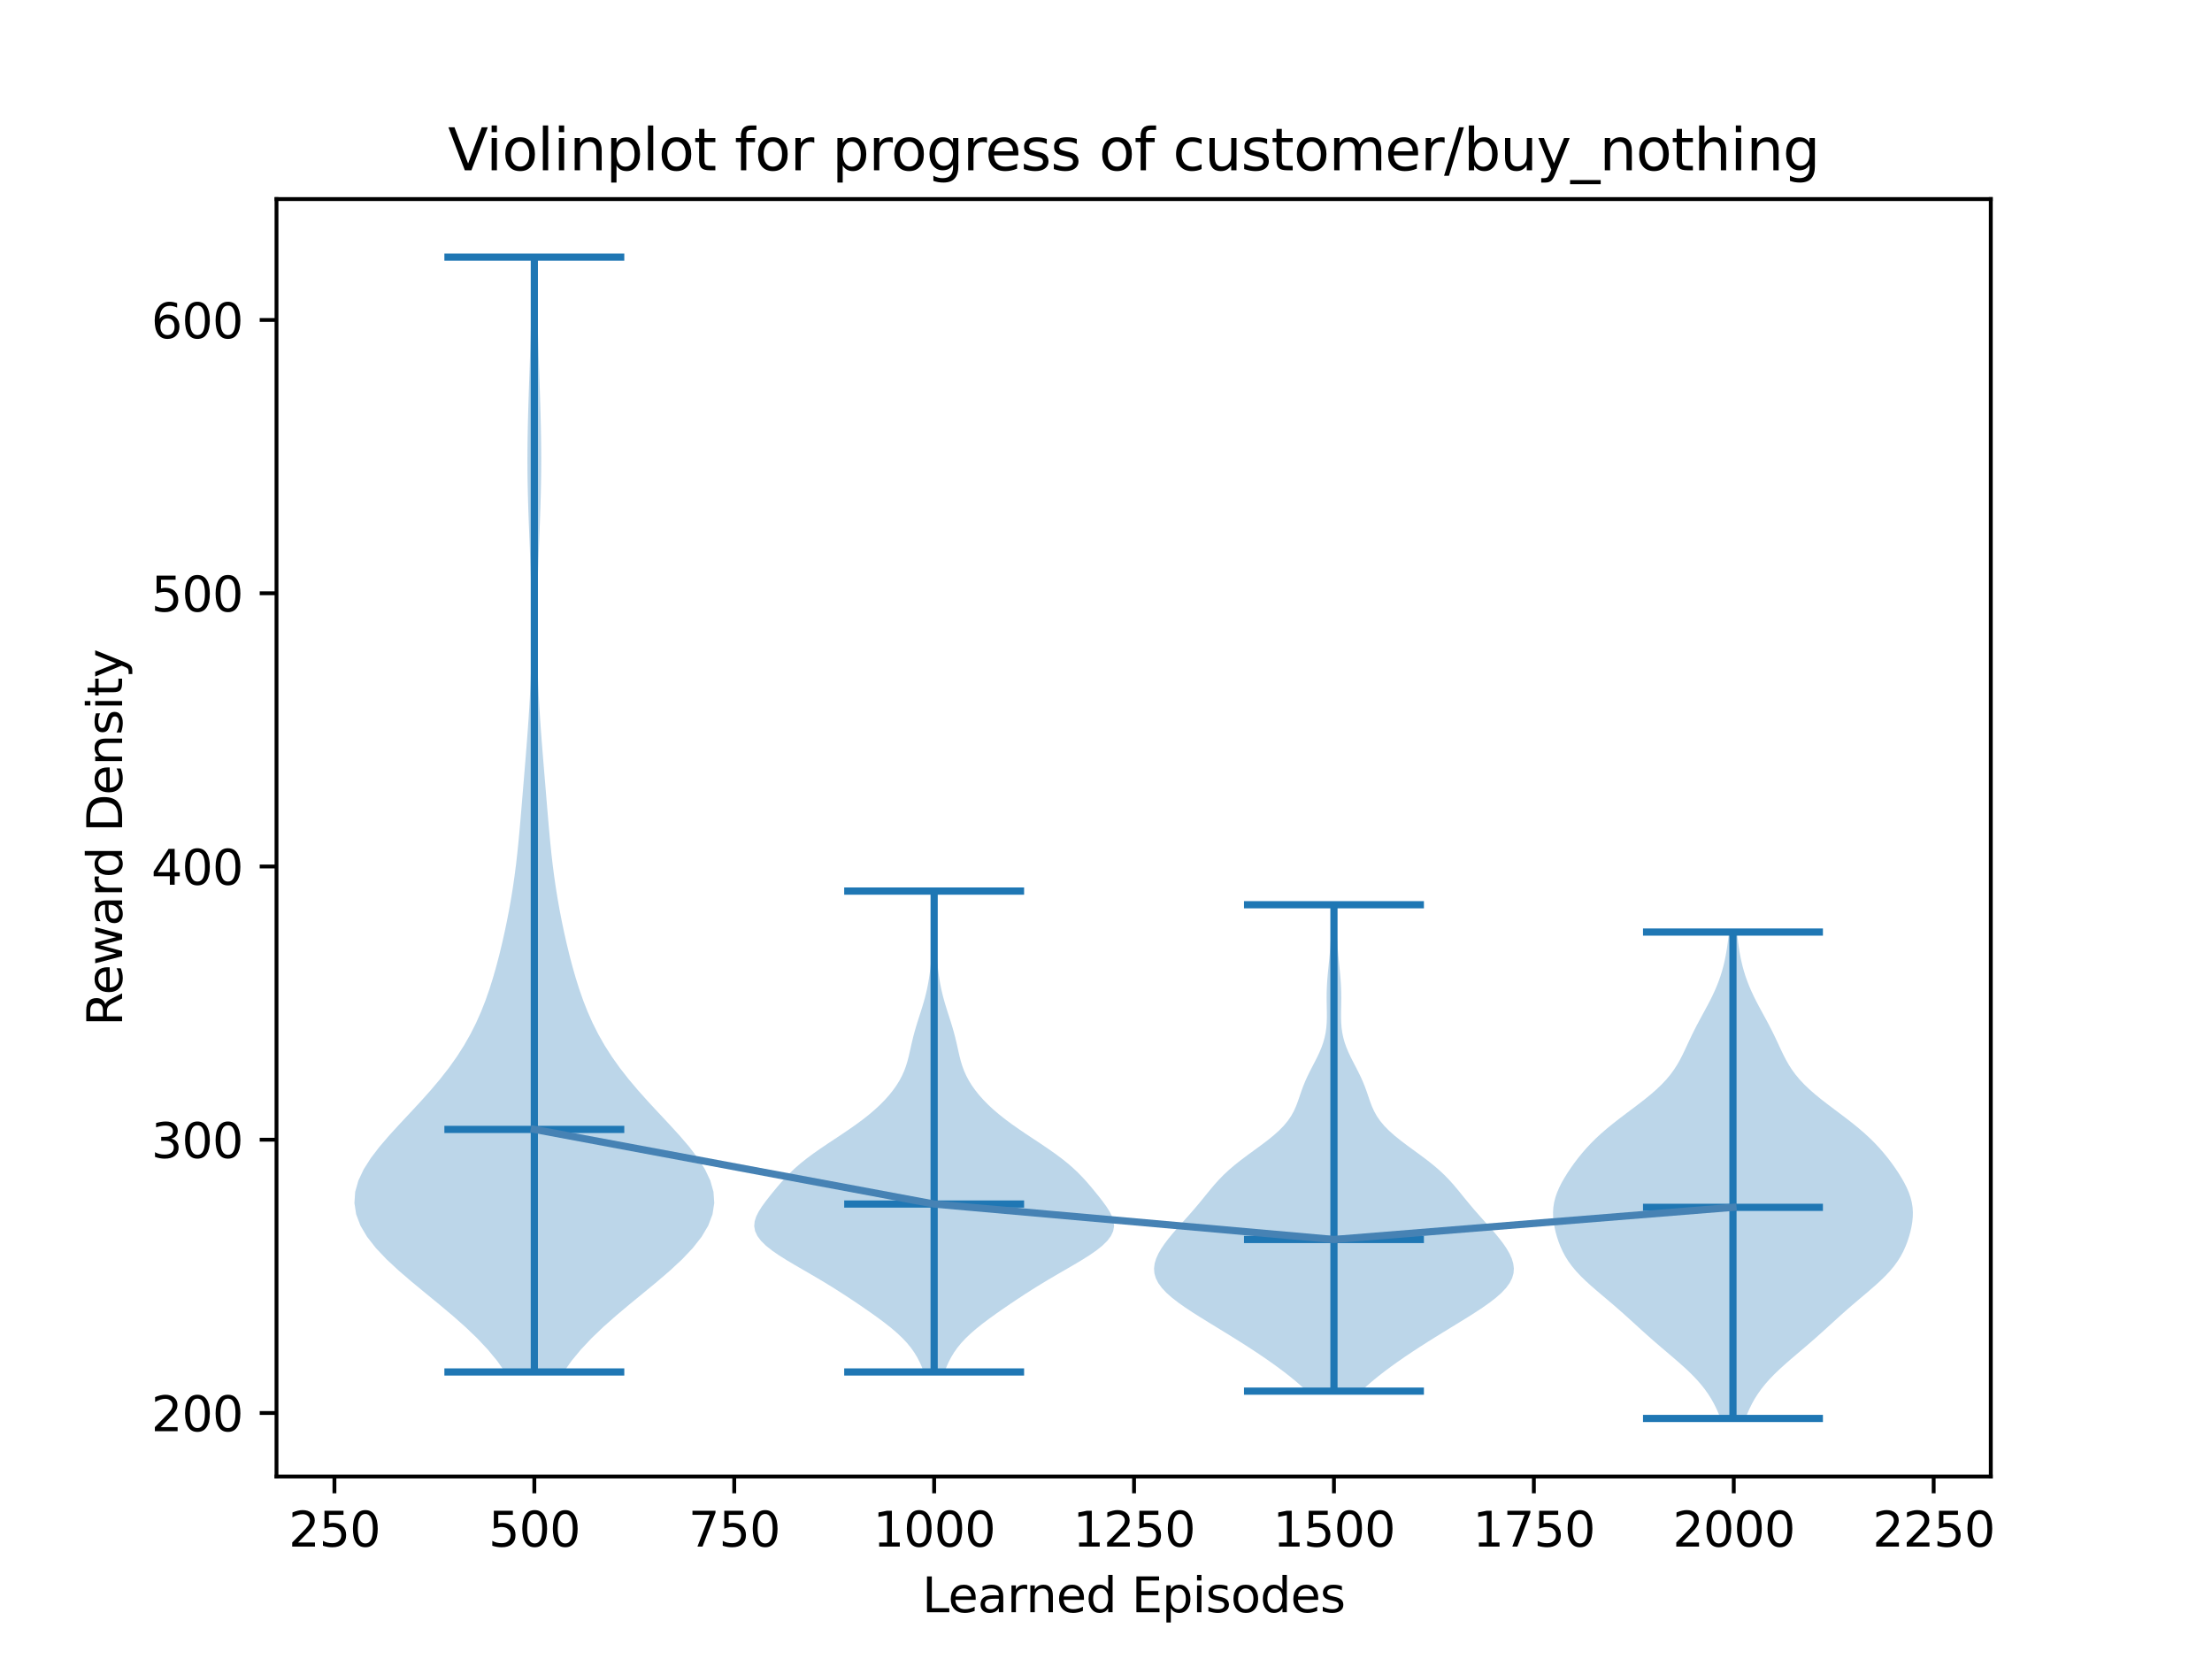 <?xml version="1.0" encoding="utf-8" standalone="no"?>
<!DOCTYPE svg PUBLIC "-//W3C//DTD SVG 1.1//EN"
  "http://www.w3.org/Graphics/SVG/1.1/DTD/svg11.dtd">
<svg xmlns:xlink="http://www.w3.org/1999/xlink" width="460.8pt" height="345.6pt" viewBox="0 0 460.8 345.6" xmlns="http://www.w3.org/2000/svg" version="1.1">
 <defs>
  <style type="text/css">*{stroke-linejoin: round; stroke-linecap: butt}</style>
 </defs>
 <g id="figure_1">
  <g id="patch_1">
   <path d="M 0 345.6 
L 460.8 345.6 
L 460.8 0 
L 0 0 
z
" style="fill: #ffffff"/>
  </g>
  <g id="axes_1">
   <g id="patch_2">
    <path d="M 57.6 307.584 
L 414.72 307.584 
L 414.72 41.472 
L 57.6 41.472 
z
" style="fill: #ffffff"/>
   </g>
   <g id="PolyCollection_1">
    <path d="M 117.416 285.811 
L 105.208 285.811 
L 103.541 283.465 
L 101.599 281.119 
L 99.392 278.774 
L 96.943 276.428 
L 94.294 274.082 
L 91.502 271.736 
L 88.641 269.39 
L 85.797 267.044 
L 83.064 264.698 
L 80.539 262.352 
L 78.314 260.006 
L 76.473 257.661 
L 75.084 255.315 
L 74.196 252.969 
L 73.833 250.623 
L 73.994 248.277 
L 74.654 245.931 
L 75.764 243.585 
L 77.256 241.239 
L 79.051 238.893 
L 81.063 236.547 
L 83.207 234.202 
L 85.402 231.856 
L 87.579 229.51 
L 89.68 227.164 
L 91.663 224.818 
L 93.497 222.472 
L 95.166 220.126 
L 96.665 217.78 
L 97.998 215.434 
L 99.177 213.089 
L 100.218 210.743 
L 101.139 208.397 
L 101.959 206.051 
L 102.698 203.705 
L 103.369 201.359 
L 103.986 199.013 
L 104.556 196.667 
L 105.087 194.321 
L 105.58 191.976 
L 106.036 189.63 
L 106.454 187.284 
L 106.834 184.938 
L 107.174 182.592 
L 107.478 180.246 
L 107.748 177.9 
L 107.99 175.554 
L 108.21 173.208 
L 108.417 170.863 
L 108.615 168.517 
L 108.809 166.171 
L 109.004 163.825 
L 109.198 161.479 
L 109.392 159.133 
L 109.583 156.787 
L 109.768 154.441 
L 109.944 152.095 
L 110.107 149.75 
L 110.255 147.404 
L 110.387 145.058 
L 110.5 142.712 
L 110.593 140.366 
L 110.666 138.02 
L 110.717 135.674 
L 110.748 133.328 
L 110.759 130.982 
L 110.75 128.637 
L 110.723 126.291 
L 110.679 123.945 
L 110.62 121.599 
L 110.549 119.253 
L 110.467 116.907 
L 110.378 114.561 
L 110.285 112.215 
L 110.193 109.869 
L 110.105 107.523 
L 110.027 105.178 
L 109.962 102.832 
L 109.913 100.486 
L 109.883 98.14 
L 109.873 95.794 
L 109.883 93.448 
L 109.911 91.102 
L 109.954 88.756 
L 110.012 86.41 
L 110.079 84.065 
L 110.154 81.719 
L 110.233 79.373 
L 110.313 77.027 
L 110.393 74.681 
L 110.47 72.335 
L 110.542 69.989 
L 110.608 67.643 
L 110.668 65.297 
L 110.722 62.952 
L 110.77 60.606 
L 110.815 58.26 
L 110.857 55.914 
L 110.898 53.568 
L 111.726 53.568 
L 111.726 53.568 
L 111.767 55.914 
L 111.81 58.26 
L 111.854 60.606 
L 111.903 62.952 
L 111.956 65.297 
L 112.016 67.643 
L 112.082 69.989 
L 112.155 72.335 
L 112.231 74.681 
L 112.311 77.027 
L 112.391 79.373 
L 112.47 81.719 
L 112.545 84.065 
L 112.612 86.41 
L 112.67 88.756 
L 112.714 91.102 
L 112.741 93.448 
L 112.751 95.794 
L 112.741 98.14 
L 112.711 100.486 
L 112.662 102.832 
L 112.597 105.178 
L 112.519 107.523 
L 112.431 109.869 
L 112.339 112.215 
L 112.246 114.561 
L 112.157 116.907 
L 112.075 119.253 
L 112.004 121.599 
L 111.945 123.945 
L 111.901 126.291 
L 111.874 128.637 
L 111.865 130.982 
L 111.876 133.328 
L 111.907 135.674 
L 111.958 138.02 
L 112.031 140.366 
L 112.124 142.712 
L 112.237 145.058 
L 112.369 147.404 
L 112.517 149.75 
L 112.681 152.095 
L 112.856 154.441 
L 113.041 156.787 
L 113.232 159.133 
L 113.426 161.479 
L 113.621 163.825 
L 113.815 166.171 
L 114.01 168.517 
L 114.208 170.863 
L 114.414 173.208 
L 114.634 175.554 
L 114.876 177.9 
L 115.146 180.246 
L 115.45 182.592 
L 115.791 184.938 
L 116.17 187.284 
L 116.588 189.63 
L 117.044 191.976 
L 117.537 194.321 
L 118.068 196.667 
L 118.639 199.013 
L 119.255 201.359 
L 119.927 203.705 
L 120.665 206.051 
L 121.486 208.397 
L 122.407 210.743 
L 123.447 213.089 
L 124.626 215.434 
L 125.959 217.78 
L 127.458 220.126 
L 129.127 222.472 
L 130.961 224.818 
L 132.944 227.164 
L 135.045 229.51 
L 137.222 231.856 
L 139.418 234.202 
L 141.561 236.547 
L 143.573 238.893 
L 145.368 241.239 
L 146.86 243.585 
L 147.97 245.931 
L 148.63 248.277 
L 148.791 250.623 
L 148.428 252.969 
L 147.54 255.315 
L 146.151 257.661 
L 144.31 260.006 
L 142.085 262.352 
L 139.56 264.698 
L 136.827 267.044 
L 133.983 269.39 
L 131.122 271.736 
L 128.331 274.082 
L 125.681 276.428 
L 123.232 278.774 
L 121.025 281.119 
L 119.084 283.465 
L 117.416 285.811 
z
" clip-path="url(#p03a3e38654)" style="fill: #1f77b4; fill-opacity: 0.3"/>
   </g>
   <g id="PolyCollection_2">
    <path d="M 196.756 285.811 
L 192.443 285.811 
L 192.051 284.799 
L 191.601 283.787 
L 191.079 282.775 
L 190.468 281.763 
L 189.753 280.751 
L 188.923 279.739 
L 187.972 278.728 
L 186.902 277.716 
L 185.724 276.704 
L 184.451 275.692 
L 183.103 274.68 
L 181.697 273.668 
L 180.248 272.656 
L 178.767 271.644 
L 177.257 270.632 
L 175.714 269.62 
L 174.132 268.608 
L 172.504 267.596 
L 170.827 266.584 
L 169.106 265.572 
L 167.359 264.56 
L 165.614 263.548 
L 163.911 262.536 
L 162.299 261.524 
L 160.831 260.512 
L 159.56 259.5 
L 158.528 258.488 
L 157.77 257.477 
L 157.301 256.465 
L 157.12 255.453 
L 157.207 254.441 
L 157.525 253.429 
L 158.03 252.417 
L 158.671 251.405 
L 159.402 250.393 
L 160.184 249.381 
L 160.997 248.369 
L 161.833 247.357 
L 162.699 246.345 
L 163.612 245.333 
L 164.595 244.321 
L 165.665 243.309 
L 166.835 242.297 
L 168.107 241.285 
L 169.475 240.273 
L 170.92 239.261 
L 172.418 238.249 
L 173.943 237.237 
L 175.465 236.226 
L 176.957 235.214 
L 178.396 234.202 
L 179.763 233.19 
L 181.044 232.178 
L 182.232 231.166 
L 183.324 230.154 
L 184.321 229.142 
L 185.223 228.13 
L 186.032 227.118 
L 186.75 226.106 
L 187.376 225.094 
L 187.912 224.082 
L 188.363 223.07 
L 188.737 222.058 
L 189.046 221.046 
L 189.309 220.034 
L 189.543 219.022 
L 189.767 218.01 
L 189.997 216.998 
L 190.243 215.986 
L 190.511 214.974 
L 190.802 213.963 
L 191.111 212.951 
L 191.432 211.939 
L 191.757 210.927 
L 192.077 209.915 
L 192.382 208.903 
L 192.666 207.891 
L 192.923 206.879 
L 193.152 205.867 
L 193.35 204.855 
L 193.521 203.843 
L 193.668 202.831 
L 193.795 201.819 
L 193.907 200.807 
L 194.005 199.795 
L 194.093 198.783 
L 194.169 197.771 
L 194.233 196.759 
L 194.282 195.747 
L 194.316 194.735 
L 194.331 193.723 
L 194.33 192.712 
L 194.314 191.7 
L 194.287 190.688 
L 194.253 189.676 
L 194.218 188.664 
L 194.189 187.652 
L 194.169 186.64 
L 194.164 185.628 
L 195.035 185.628 
L 195.035 185.628 
L 195.03 186.64 
L 195.01 187.652 
L 194.981 188.664 
L 194.946 189.676 
L 194.912 190.688 
L 194.885 191.7 
L 194.869 192.712 
L 194.868 193.723 
L 194.884 194.735 
L 194.917 195.747 
L 194.966 196.759 
L 195.03 197.771 
L 195.106 198.783 
L 195.194 199.795 
L 195.293 200.807 
L 195.404 201.819 
L 195.531 202.831 
L 195.678 203.843 
L 195.849 204.855 
L 196.048 205.867 
L 196.276 206.879 
L 196.533 207.891 
L 196.817 208.903 
L 197.123 209.915 
L 197.442 210.927 
L 197.767 211.939 
L 198.088 212.951 
L 198.398 213.963 
L 198.688 214.974 
L 198.956 215.986 
L 199.202 216.998 
L 199.432 218.01 
L 199.656 219.022 
L 199.89 220.034 
L 200.153 221.046 
L 200.462 222.058 
L 200.836 223.07 
L 201.287 224.082 
L 201.823 225.094 
L 202.449 226.106 
L 203.167 227.118 
L 203.976 228.13 
L 204.879 229.142 
L 205.875 230.154 
L 206.967 231.166 
L 208.155 232.178 
L 209.436 233.19 
L 210.803 234.202 
L 212.242 235.214 
L 213.734 236.226 
L 215.256 237.237 
L 216.781 238.249 
L 218.28 239.261 
L 219.724 240.273 
L 221.092 241.285 
L 222.364 242.297 
L 223.534 243.309 
L 224.605 244.321 
L 225.587 245.333 
L 226.5 246.345 
L 227.366 247.357 
L 228.202 248.369 
L 229.015 249.381 
L 229.798 250.393 
L 230.528 251.405 
L 231.169 252.417 
L 231.674 253.429 
L 231.993 254.441 
L 232.079 255.453 
L 231.898 256.465 
L 231.429 257.477 
L 230.671 258.488 
L 229.639 259.5 
L 228.368 260.512 
L 226.9 261.524 
L 225.289 262.536 
L 223.585 263.548 
L 221.84 264.56 
L 220.093 265.572 
L 218.372 266.584 
L 216.695 267.596 
L 215.067 268.608 
L 213.485 269.62 
L 211.942 270.632 
L 210.432 271.644 
L 208.951 272.656 
L 207.502 273.668 
L 206.096 274.68 
L 204.748 275.692 
L 203.475 276.704 
L 202.297 277.716 
L 201.228 278.728 
L 200.277 279.739 
L 199.446 280.751 
L 198.731 281.763 
L 198.12 282.775 
L 197.598 283.787 
L 197.148 284.799 
L 196.756 285.811 
z
" clip-path="url(#p03a3e38654)" style="fill: #1f77b4; fill-opacity: 0.3"/>
   </g>
   <g id="PolyCollection_3">
    <path d="M 283.574 289.796 
L 272.2 289.796 
L 271.108 288.772 
L 269.933 287.749 
L 268.683 286.725 
L 267.368 285.702 
L 265.993 284.679 
L 264.564 283.655 
L 263.086 282.632 
L 261.561 281.608 
L 259.995 280.585 
L 258.391 279.561 
L 256.756 278.538 
L 255.097 277.514 
L 253.426 276.491 
L 251.754 275.467 
L 250.099 274.444 
L 248.482 273.421 
L 246.931 272.397 
L 245.478 271.374 
L 244.155 270.35 
L 242.997 269.327 
L 242.034 268.303 
L 241.286 267.28 
L 240.767 266.256 
L 240.477 265.233 
L 240.408 264.209 
L 240.54 263.186 
L 240.852 262.163 
L 241.316 261.139 
L 241.908 260.116 
L 242.602 259.092 
L 243.377 258.069 
L 244.215 257.045 
L 245.097 256.022 
L 246.006 254.998 
L 246.924 253.975 
L 247.836 252.951 
L 248.729 251.928 
L 249.597 250.905 
L 250.442 249.881 
L 251.272 248.858 
L 252.106 247.834 
L 252.969 246.811 
L 253.888 245.787 
L 254.886 244.764 
L 255.98 243.74 
L 257.175 242.717 
L 258.464 241.694 
L 259.826 240.67 
L 261.226 239.647 
L 262.626 238.623 
L 263.982 237.6 
L 265.253 236.576 
L 266.404 235.553 
L 267.41 234.529 
L 268.262 233.506 
L 268.963 232.482 
L 269.53 231.459 
L 269.99 230.436 
L 270.379 229.412 
L 270.731 228.389 
L 271.08 227.365 
L 271.454 226.342 
L 271.868 225.318 
L 272.327 224.295 
L 272.826 223.271 
L 273.352 222.248 
L 273.884 221.224 
L 274.402 220.201 
L 274.882 219.178 
L 275.308 218.154 
L 275.667 217.131 
L 275.952 216.107 
L 276.161 215.084 
L 276.3 214.06 
L 276.378 213.037 
L 276.41 212.013 
L 276.409 210.99 
L 276.392 209.966 
L 276.372 208.943 
L 276.362 207.92 
L 276.369 206.896 
L 276.398 205.873 
L 276.45 204.849 
L 276.522 203.826 
L 276.61 202.802 
L 276.708 201.779 
L 276.811 200.755 
L 276.913 199.732 
L 277.009 198.709 
L 277.094 197.685 
L 277.167 196.662 
L 277.226 195.638 
L 277.271 194.615 
L 277.303 193.591 
L 277.325 192.568 
L 277.341 191.544 
L 277.354 190.521 
L 277.37 189.497 
L 277.39 188.474 
L 278.384 188.474 
L 278.384 188.474 
L 278.404 189.497 
L 278.42 190.521 
L 278.433 191.544 
L 278.449 192.568 
L 278.471 193.591 
L 278.503 194.615 
L 278.548 195.638 
L 278.607 196.662 
L 278.68 197.685 
L 278.765 198.709 
L 278.861 199.732 
L 278.963 200.755 
L 279.066 201.779 
L 279.164 202.802 
L 279.252 203.826 
L 279.324 204.849 
L 279.376 205.873 
L 279.405 206.896 
L 279.412 207.92 
L 279.402 208.943 
L 279.382 209.966 
L 279.365 210.99 
L 279.364 212.013 
L 279.396 213.037 
L 279.474 214.06 
L 279.613 215.084 
L 279.822 216.107 
L 280.107 217.131 
L 280.466 218.154 
L 280.892 219.178 
L 281.372 220.201 
L 281.89 221.224 
L 282.422 222.248 
L 282.948 223.271 
L 283.447 224.295 
L 283.906 225.318 
L 284.32 226.342 
L 284.694 227.365 
L 285.043 228.389 
L 285.396 229.412 
L 285.784 230.436 
L 286.244 231.459 
L 286.811 232.482 
L 287.512 233.506 
L 288.364 234.529 
L 289.37 235.553 
L 290.521 236.576 
L 291.792 237.6 
L 293.148 238.623 
L 294.548 239.647 
L 295.948 240.67 
L 297.31 241.694 
L 298.599 242.717 
L 299.794 243.74 
L 300.888 244.764 
L 301.886 245.787 
L 302.805 246.811 
L 303.668 247.834 
L 304.502 248.858 
L 305.332 249.881 
L 306.177 250.905 
L 307.045 251.928 
L 307.938 252.951 
L 308.85 253.975 
L 309.768 254.998 
L 310.677 256.022 
L 311.559 257.045 
L 312.397 258.069 
L 313.172 259.092 
L 313.866 260.116 
L 314.458 261.139 
L 314.922 262.163 
L 315.234 263.186 
L 315.366 264.209 
L 315.297 265.233 
L 315.007 266.256 
L 314.488 267.28 
L 313.74 268.303 
L 312.777 269.327 
L 311.619 270.35 
L 310.296 271.374 
L 308.843 272.397 
L 307.292 273.421 
L 305.675 274.444 
L 304.02 275.467 
L 302.348 276.491 
L 300.677 277.514 
L 299.018 278.538 
L 297.383 279.561 
L 295.779 280.585 
L 294.213 281.608 
L 292.688 282.632 
L 291.21 283.655 
L 289.781 284.679 
L 288.406 285.702 
L 287.091 286.725 
L 285.841 287.749 
L 284.666 288.772 
L 283.574 289.796 
z
" clip-path="url(#p03a3e38654)" style="fill: #1f77b4; fill-opacity: 0.3"/>
   </g>
   <g id="PolyCollection_4">
    <path d="M 363.604 295.488 
L 358.412 295.488 
L 358.007 294.465 
L 357.554 293.441 
L 357.046 292.418 
L 356.472 291.394 
L 355.824 290.371 
L 355.094 289.347 
L 354.277 288.324 
L 353.372 287.3 
L 352.383 286.277 
L 351.319 285.253 
L 350.193 284.23 
L 349.022 283.207 
L 347.825 282.183 
L 346.62 281.16 
L 345.422 280.136 
L 344.242 279.113 
L 343.085 278.089 
L 341.948 277.066 
L 340.824 276.042 
L 339.702 275.019 
L 338.57 273.995 
L 337.418 272.972 
L 336.242 271.949 
L 335.042 270.925 
L 333.83 269.902 
L 332.624 268.878 
L 331.445 267.855 
L 330.318 266.831 
L 329.266 265.808 
L 328.308 264.784 
L 327.455 263.761 
L 326.711 262.738 
L 326.072 261.714 
L 325.526 260.691 
L 325.062 259.667 
L 324.667 258.644 
L 324.331 257.62 
L 324.048 256.597 
L 323.819 255.573 
L 323.65 254.55 
L 323.549 253.526 
L 323.529 252.503 
L 323.597 251.48 
L 323.76 250.456 
L 324.021 249.433 
L 324.375 248.409 
L 324.815 247.386 
L 325.332 246.362 
L 325.913 245.339 
L 326.55 244.315 
L 327.236 243.292 
L 327.967 242.268 
L 328.744 241.245 
L 329.573 240.222 
L 330.461 239.198 
L 331.416 238.175 
L 332.445 237.151 
L 333.552 236.128 
L 334.735 235.104 
L 335.989 234.081 
L 337.299 233.057 
L 338.648 232.034 
L 340.012 231.01 
L 341.365 229.987 
L 342.68 228.964 
L 343.933 227.94 
L 345.1 226.917 
L 346.169 225.893 
L 347.129 224.87 
L 347.98 223.846 
L 348.729 222.823 
L 349.385 221.799 
L 349.968 220.776 
L 350.495 219.753 
L 350.988 218.729 
L 351.464 217.706 
L 351.94 216.682 
L 352.427 215.659 
L 352.933 214.635 
L 353.458 213.612 
L 354.002 212.588 
L 354.556 211.565 
L 355.114 210.541 
L 355.665 209.518 
L 356.199 208.495 
L 356.709 207.471 
L 357.186 206.448 
L 357.627 205.424 
L 358.029 204.401 
L 358.39 203.377 
L 358.711 202.354 
L 358.994 201.33 
L 359.241 200.307 
L 359.455 199.283 
L 359.64 198.26 
L 359.799 197.237 
L 359.938 196.213 
L 360.06 195.19 
L 360.169 194.166 
L 361.847 194.166 
L 361.847 194.166 
L 361.956 195.19 
L 362.078 196.213 
L 362.216 197.237 
L 362.376 198.26 
L 362.561 199.283 
L 362.775 200.307 
L 363.022 201.33 
L 363.305 202.354 
L 363.626 203.377 
L 363.987 204.401 
L 364.389 205.424 
L 364.83 206.448 
L 365.307 207.471 
L 365.817 208.495 
L 366.351 209.518 
L 366.902 210.541 
L 367.459 211.565 
L 368.014 212.588 
L 368.557 213.612 
L 369.083 214.635 
L 369.589 215.659 
L 370.076 216.682 
L 370.552 217.706 
L 371.028 218.729 
L 371.52 219.753 
L 372.048 220.776 
L 372.63 221.799 
L 373.287 222.823 
L 374.035 223.846 
L 374.887 224.87 
L 375.847 225.893 
L 376.915 226.917 
L 378.083 227.94 
L 379.335 228.964 
L 380.65 229.987 
L 382.003 231.01 
L 383.368 232.034 
L 384.717 233.057 
L 386.027 234.081 
L 387.281 235.104 
L 388.464 236.128 
L 389.571 237.151 
L 390.6 238.175 
L 391.555 239.198 
L 392.443 240.222 
L 393.272 241.245 
L 394.049 242.268 
L 394.78 243.292 
L 395.465 244.315 
L 396.102 245.339 
L 396.684 246.362 
L 397.201 247.386 
L 397.641 248.409 
L 397.995 249.433 
L 398.256 250.456 
L 398.419 251.48 
L 398.487 252.503 
L 398.467 253.526 
L 398.366 254.55 
L 398.197 255.573 
L 397.968 256.597 
L 397.685 257.62 
L 397.349 258.644 
L 396.953 259.667 
L 396.49 260.691 
L 395.944 261.714 
L 395.304 262.738 
L 394.56 263.761 
L 393.708 264.784 
L 392.75 265.808 
L 391.698 266.831 
L 390.571 267.855 
L 389.392 268.878 
L 388.185 269.902 
L 386.974 270.925 
L 385.774 271.949 
L 384.597 272.972 
L 383.445 273.995 
L 382.314 275.019 
L 381.192 276.042 
L 380.068 277.066 
L 378.931 278.089 
L 377.774 279.113 
L 376.594 280.136 
L 375.396 281.16 
L 374.191 282.183 
L 372.994 283.207 
L 371.823 284.23 
L 370.697 285.253 
L 369.633 286.277 
L 368.643 287.3 
L 367.738 288.324 
L 366.921 289.347 
L 366.191 290.371 
L 365.543 291.394 
L 364.97 292.418 
L 364.462 293.441 
L 364.009 294.465 
L 363.604 295.488 
z
" clip-path="url(#p03a3e38654)" style="fill: #1f77b4; fill-opacity: 0.3"/>
   </g>
   <g id="matplotlib.axis_1">
    <g id="xtick_1">
     <g id="line2d_1">
      <defs>
       <path id="mb02133cc70" d="M 0 0 
L 0 3.5 
" style="stroke: #000000; stroke-width: 0.8"/>
      </defs>
      <g>
       <use xlink:href="#mb02133cc70" x="69.668" y="307.584" style="stroke: #000000; stroke-width: 0.8"/>
      </g>
     </g>
     <g id="text_1">
      <!-- 250 -->
      <g transform="translate(60.125 322.182)scale(0.1 -0.1)">
       <defs>
        <path id="DejaVuSans-32" d="M 1228 531 
L 3431 531 
L 3431 0 
L 469 0 
L 469 531 
Q 828 903 1448 1529 
Q 2069 2156 2228 2338 
Q 2531 2678 2651 2914 
Q 2772 3150 2772 3378 
Q 2772 3750 2511 3984 
Q 2250 4219 1831 4219 
Q 1534 4219 1204 4116 
Q 875 4013 500 3803 
L 500 4441 
Q 881 4594 1212 4672 
Q 1544 4750 1819 4750 
Q 2544 4750 2975 4387 
Q 3406 4025 3406 3419 
Q 3406 3131 3298 2873 
Q 3191 2616 2906 2266 
Q 2828 2175 2409 1742 
Q 1991 1309 1228 531 
z
" transform="scale(0.016)"/>
        <path id="DejaVuSans-35" d="M 691 4666 
L 3169 4666 
L 3169 4134 
L 1269 4134 
L 1269 2991 
Q 1406 3038 1543 3061 
Q 1681 3084 1819 3084 
Q 2600 3084 3056 2656 
Q 3513 2228 3513 1497 
Q 3513 744 3044 326 
Q 2575 -91 1722 -91 
Q 1428 -91 1123 -41 
Q 819 9 494 109 
L 494 744 
Q 775 591 1075 516 
Q 1375 441 1709 441 
Q 2250 441 2565 725 
Q 2881 1009 2881 1497 
Q 2881 1984 2565 2268 
Q 2250 2553 1709 2553 
Q 1456 2553 1204 2497 
Q 953 2441 691 2322 
L 691 4666 
z
" transform="scale(0.016)"/>
        <path id="DejaVuSans-30" d="M 2034 4250 
Q 1547 4250 1301 3770 
Q 1056 3291 1056 2328 
Q 1056 1369 1301 889 
Q 1547 409 2034 409 
Q 2525 409 2770 889 
Q 3016 1369 3016 2328 
Q 3016 3291 2770 3770 
Q 2525 4250 2034 4250 
z
M 2034 4750 
Q 2819 4750 3233 4129 
Q 3647 3509 3647 2328 
Q 3647 1150 3233 529 
Q 2819 -91 2034 -91 
Q 1250 -91 836 529 
Q 422 1150 422 2328 
Q 422 3509 836 4129 
Q 1250 4750 2034 4750 
z
" transform="scale(0.016)"/>
       </defs>
       <use xlink:href="#DejaVuSans-32"/>
       <use xlink:href="#DejaVuSans-35" x="63.623"/>
       <use xlink:href="#DejaVuSans-30" x="127.246"/>
      </g>
     </g>
    </g>
    <g id="xtick_2">
     <g id="line2d_2">
      <g>
       <use xlink:href="#mb02133cc70" x="111.312" y="307.584" style="stroke: #000000; stroke-width: 0.8"/>
      </g>
     </g>
     <g id="text_2">
      <!-- 500 -->
      <g transform="translate(101.768 322.182)scale(0.1 -0.1)">
       <use xlink:href="#DejaVuSans-35"/>
       <use xlink:href="#DejaVuSans-30" x="63.623"/>
       <use xlink:href="#DejaVuSans-30" x="127.246"/>
      </g>
     </g>
    </g>
    <g id="xtick_3">
     <g id="line2d_3">
      <g>
       <use xlink:href="#mb02133cc70" x="152.956" y="307.584" style="stroke: #000000; stroke-width: 0.8"/>
      </g>
     </g>
     <g id="text_3">
      <!-- 750 -->
      <g transform="translate(143.412 322.182)scale(0.1 -0.1)">
       <defs>
        <path id="DejaVuSans-37" d="M 525 4666 
L 3525 4666 
L 3525 4397 
L 1831 0 
L 1172 0 
L 2766 4134 
L 525 4134 
L 525 4666 
z
" transform="scale(0.016)"/>
       </defs>
       <use xlink:href="#DejaVuSans-37"/>
       <use xlink:href="#DejaVuSans-35" x="63.623"/>
       <use xlink:href="#DejaVuSans-30" x="127.246"/>
      </g>
     </g>
    </g>
    <g id="xtick_4">
     <g id="line2d_4">
      <g>
       <use xlink:href="#mb02133cc70" x="194.6" y="307.584" style="stroke: #000000; stroke-width: 0.8"/>
      </g>
     </g>
     <g id="text_4">
      <!-- 1000 -->
      <g transform="translate(181.875 322.182)scale(0.1 -0.1)">
       <defs>
        <path id="DejaVuSans-31" d="M 794 531 
L 1825 531 
L 1825 4091 
L 703 3866 
L 703 4441 
L 1819 4666 
L 2450 4666 
L 2450 531 
L 3481 531 
L 3481 0 
L 794 0 
L 794 531 
z
" transform="scale(0.016)"/>
       </defs>
       <use xlink:href="#DejaVuSans-31"/>
       <use xlink:href="#DejaVuSans-30" x="63.623"/>
       <use xlink:href="#DejaVuSans-30" x="127.246"/>
       <use xlink:href="#DejaVuSans-30" x="190.869"/>
      </g>
     </g>
    </g>
    <g id="xtick_5">
     <g id="line2d_5">
      <g>
       <use xlink:href="#mb02133cc70" x="236.243" y="307.584" style="stroke: #000000; stroke-width: 0.8"/>
      </g>
     </g>
     <g id="text_5">
      <!-- 1250 -->
      <g transform="translate(223.518 322.182)scale(0.1 -0.1)">
       <use xlink:href="#DejaVuSans-31"/>
       <use xlink:href="#DejaVuSans-32" x="63.623"/>
       <use xlink:href="#DejaVuSans-35" x="127.246"/>
       <use xlink:href="#DejaVuSans-30" x="190.869"/>
      </g>
     </g>
    </g>
    <g id="xtick_6">
     <g id="line2d_6">
      <g>
       <use xlink:href="#mb02133cc70" x="277.887" y="307.584" style="stroke: #000000; stroke-width: 0.8"/>
      </g>
     </g>
     <g id="text_6">
      <!-- 1500 -->
      <g transform="translate(265.162 322.182)scale(0.1 -0.1)">
       <use xlink:href="#DejaVuSans-31"/>
       <use xlink:href="#DejaVuSans-35" x="63.623"/>
       <use xlink:href="#DejaVuSans-30" x="127.246"/>
       <use xlink:href="#DejaVuSans-30" x="190.869"/>
      </g>
     </g>
    </g>
    <g id="xtick_7">
     <g id="line2d_7">
      <g>
       <use xlink:href="#mb02133cc70" x="319.531" y="307.584" style="stroke: #000000; stroke-width: 0.8"/>
      </g>
     </g>
     <g id="text_7">
      <!-- 1750 -->
      <g transform="translate(306.806 322.182)scale(0.1 -0.1)">
       <use xlink:href="#DejaVuSans-31"/>
       <use xlink:href="#DejaVuSans-37" x="63.623"/>
       <use xlink:href="#DejaVuSans-35" x="127.246"/>
       <use xlink:href="#DejaVuSans-30" x="190.869"/>
      </g>
     </g>
    </g>
    <g id="xtick_8">
     <g id="line2d_8">
      <g>
       <use xlink:href="#mb02133cc70" x="361.174" y="307.584" style="stroke: #000000; stroke-width: 0.8"/>
      </g>
     </g>
     <g id="text_8">
      <!-- 2000 -->
      <g transform="translate(348.449 322.182)scale(0.1 -0.1)">
       <use xlink:href="#DejaVuSans-32"/>
       <use xlink:href="#DejaVuSans-30" x="63.623"/>
       <use xlink:href="#DejaVuSans-30" x="127.246"/>
       <use xlink:href="#DejaVuSans-30" x="190.869"/>
      </g>
     </g>
    </g>
    <g id="xtick_9">
     <g id="line2d_9">
      <g>
       <use xlink:href="#mb02133cc70" x="402.818" y="307.584" style="stroke: #000000; stroke-width: 0.8"/>
      </g>
     </g>
     <g id="text_9">
      <!-- 2250 -->
      <g transform="translate(390.093 322.182)scale(0.1 -0.1)">
       <use xlink:href="#DejaVuSans-32"/>
       <use xlink:href="#DejaVuSans-32" x="63.623"/>
       <use xlink:href="#DejaVuSans-35" x="127.246"/>
       <use xlink:href="#DejaVuSans-30" x="190.869"/>
      </g>
     </g>
    </g>
    <g id="text_10">
     <!-- Learned Episodes -->
     <g transform="translate(192.102 335.861)scale(0.1 -0.1)">
      <defs>
       <path id="DejaVuSans-4c" d="M 628 4666 
L 1259 4666 
L 1259 531 
L 3531 531 
L 3531 0 
L 628 0 
L 628 4666 
z
" transform="scale(0.016)"/>
       <path id="DejaVuSans-65" d="M 3597 1894 
L 3597 1613 
L 953 1613 
Q 991 1019 1311 708 
Q 1631 397 2203 397 
Q 2534 397 2845 478 
Q 3156 559 3463 722 
L 3463 178 
Q 3153 47 2828 -22 
Q 2503 -91 2169 -91 
Q 1331 -91 842 396 
Q 353 884 353 1716 
Q 353 2575 817 3079 
Q 1281 3584 2069 3584 
Q 2775 3584 3186 3129 
Q 3597 2675 3597 1894 
z
M 3022 2063 
Q 3016 2534 2758 2815 
Q 2500 3097 2075 3097 
Q 1594 3097 1305 2825 
Q 1016 2553 972 2059 
L 3022 2063 
z
" transform="scale(0.016)"/>
       <path id="DejaVuSans-61" d="M 2194 1759 
Q 1497 1759 1228 1600 
Q 959 1441 959 1056 
Q 959 750 1161 570 
Q 1363 391 1709 391 
Q 2188 391 2477 730 
Q 2766 1069 2766 1631 
L 2766 1759 
L 2194 1759 
z
M 3341 1997 
L 3341 0 
L 2766 0 
L 2766 531 
Q 2569 213 2275 61 
Q 1981 -91 1556 -91 
Q 1019 -91 701 211 
Q 384 513 384 1019 
Q 384 1609 779 1909 
Q 1175 2209 1959 2209 
L 2766 2209 
L 2766 2266 
Q 2766 2663 2505 2880 
Q 2244 3097 1772 3097 
Q 1472 3097 1187 3025 
Q 903 2953 641 2809 
L 641 3341 
Q 956 3463 1253 3523 
Q 1550 3584 1831 3584 
Q 2591 3584 2966 3190 
Q 3341 2797 3341 1997 
z
" transform="scale(0.016)"/>
       <path id="DejaVuSans-72" d="M 2631 2963 
Q 2534 3019 2420 3045 
Q 2306 3072 2169 3072 
Q 1681 3072 1420 2755 
Q 1159 2438 1159 1844 
L 1159 0 
L 581 0 
L 581 3500 
L 1159 3500 
L 1159 2956 
Q 1341 3275 1631 3429 
Q 1922 3584 2338 3584 
Q 2397 3584 2469 3576 
Q 2541 3569 2628 3553 
L 2631 2963 
z
" transform="scale(0.016)"/>
       <path id="DejaVuSans-6e" d="M 3513 2113 
L 3513 0 
L 2938 0 
L 2938 2094 
Q 2938 2591 2744 2837 
Q 2550 3084 2163 3084 
Q 1697 3084 1428 2787 
Q 1159 2491 1159 1978 
L 1159 0 
L 581 0 
L 581 3500 
L 1159 3500 
L 1159 2956 
Q 1366 3272 1645 3428 
Q 1925 3584 2291 3584 
Q 2894 3584 3203 3211 
Q 3513 2838 3513 2113 
z
" transform="scale(0.016)"/>
       <path id="DejaVuSans-64" d="M 2906 2969 
L 2906 4863 
L 3481 4863 
L 3481 0 
L 2906 0 
L 2906 525 
Q 2725 213 2448 61 
Q 2172 -91 1784 -91 
Q 1150 -91 751 415 
Q 353 922 353 1747 
Q 353 2572 751 3078 
Q 1150 3584 1784 3584 
Q 2172 3584 2448 3432 
Q 2725 3281 2906 2969 
z
M 947 1747 
Q 947 1113 1208 752 
Q 1469 391 1925 391 
Q 2381 391 2643 752 
Q 2906 1113 2906 1747 
Q 2906 2381 2643 2742 
Q 2381 3103 1925 3103 
Q 1469 3103 1208 2742 
Q 947 2381 947 1747 
z
" transform="scale(0.016)"/>
       <path id="DejaVuSans-20" transform="scale(0.016)"/>
       <path id="DejaVuSans-45" d="M 628 4666 
L 3578 4666 
L 3578 4134 
L 1259 4134 
L 1259 2753 
L 3481 2753 
L 3481 2222 
L 1259 2222 
L 1259 531 
L 3634 531 
L 3634 0 
L 628 0 
L 628 4666 
z
" transform="scale(0.016)"/>
       <path id="DejaVuSans-70" d="M 1159 525 
L 1159 -1331 
L 581 -1331 
L 581 3500 
L 1159 3500 
L 1159 2969 
Q 1341 3281 1617 3432 
Q 1894 3584 2278 3584 
Q 2916 3584 3314 3078 
Q 3713 2572 3713 1747 
Q 3713 922 3314 415 
Q 2916 -91 2278 -91 
Q 1894 -91 1617 61 
Q 1341 213 1159 525 
z
M 3116 1747 
Q 3116 2381 2855 2742 
Q 2594 3103 2138 3103 
Q 1681 3103 1420 2742 
Q 1159 2381 1159 1747 
Q 1159 1113 1420 752 
Q 1681 391 2138 391 
Q 2594 391 2855 752 
Q 3116 1113 3116 1747 
z
" transform="scale(0.016)"/>
       <path id="DejaVuSans-69" d="M 603 3500 
L 1178 3500 
L 1178 0 
L 603 0 
L 603 3500 
z
M 603 4863 
L 1178 4863 
L 1178 4134 
L 603 4134 
L 603 4863 
z
" transform="scale(0.016)"/>
       <path id="DejaVuSans-73" d="M 2834 3397 
L 2834 2853 
Q 2591 2978 2328 3040 
Q 2066 3103 1784 3103 
Q 1356 3103 1142 2972 
Q 928 2841 928 2578 
Q 928 2378 1081 2264 
Q 1234 2150 1697 2047 
L 1894 2003 
Q 2506 1872 2764 1633 
Q 3022 1394 3022 966 
Q 3022 478 2636 193 
Q 2250 -91 1575 -91 
Q 1294 -91 989 -36 
Q 684 19 347 128 
L 347 722 
Q 666 556 975 473 
Q 1284 391 1588 391 
Q 1994 391 2212 530 
Q 2431 669 2431 922 
Q 2431 1156 2273 1281 
Q 2116 1406 1581 1522 
L 1381 1569 
Q 847 1681 609 1914 
Q 372 2147 372 2553 
Q 372 3047 722 3315 
Q 1072 3584 1716 3584 
Q 2034 3584 2315 3537 
Q 2597 3491 2834 3397 
z
" transform="scale(0.016)"/>
       <path id="DejaVuSans-6f" d="M 1959 3097 
Q 1497 3097 1228 2736 
Q 959 2375 959 1747 
Q 959 1119 1226 758 
Q 1494 397 1959 397 
Q 2419 397 2687 759 
Q 2956 1122 2956 1747 
Q 2956 2369 2687 2733 
Q 2419 3097 1959 3097 
z
M 1959 3584 
Q 2709 3584 3137 3096 
Q 3566 2609 3566 1747 
Q 3566 888 3137 398 
Q 2709 -91 1959 -91 
Q 1206 -91 779 398 
Q 353 888 353 1747 
Q 353 2609 779 3096 
Q 1206 3584 1959 3584 
z
" transform="scale(0.016)"/>
      </defs>
      <use xlink:href="#DejaVuSans-4c"/>
      <use xlink:href="#DejaVuSans-65" x="53.963"/>
      <use xlink:href="#DejaVuSans-61" x="115.486"/>
      <use xlink:href="#DejaVuSans-72" x="176.766"/>
      <use xlink:href="#DejaVuSans-6e" x="216.129"/>
      <use xlink:href="#DejaVuSans-65" x="279.508"/>
      <use xlink:href="#DejaVuSans-64" x="341.031"/>
      <use xlink:href="#DejaVuSans-20" x="404.508"/>
      <use xlink:href="#DejaVuSans-45" x="436.295"/>
      <use xlink:href="#DejaVuSans-70" x="499.479"/>
      <use xlink:href="#DejaVuSans-69" x="562.955"/>
      <use xlink:href="#DejaVuSans-73" x="590.738"/>
      <use xlink:href="#DejaVuSans-6f" x="642.838"/>
      <use xlink:href="#DejaVuSans-64" x="704.02"/>
      <use xlink:href="#DejaVuSans-65" x="767.496"/>
      <use xlink:href="#DejaVuSans-73" x="829.02"/>
     </g>
    </g>
   </g>
   <g id="matplotlib.axis_2">
    <g id="ytick_1">
     <g id="line2d_10">
      <defs>
       <path id="m760901f936" d="M 0 0 
L -3.5 0 
" style="stroke: #000000; stroke-width: 0.8"/>
      </defs>
      <g>
       <use xlink:href="#m760901f936" x="57.6" y="294.35" style="stroke: #000000; stroke-width: 0.8"/>
      </g>
     </g>
     <g id="text_11">
      <!-- 200 -->
      <g transform="translate(31.512 298.149)scale(0.1 -0.1)">
       <use xlink:href="#DejaVuSans-32"/>
       <use xlink:href="#DejaVuSans-30" x="63.623"/>
       <use xlink:href="#DejaVuSans-30" x="127.246"/>
      </g>
     </g>
    </g>
    <g id="ytick_2">
     <g id="line2d_11">
      <g>
       <use xlink:href="#m760901f936" x="57.6" y="237.427" style="stroke: #000000; stroke-width: 0.8"/>
      </g>
     </g>
     <g id="text_12">
      <!-- 300 -->
      <g transform="translate(31.512 241.226)scale(0.1 -0.1)">
       <defs>
        <path id="DejaVuSans-33" d="M 2597 2516 
Q 3050 2419 3304 2112 
Q 3559 1806 3559 1356 
Q 3559 666 3084 287 
Q 2609 -91 1734 -91 
Q 1441 -91 1130 -33 
Q 819 25 488 141 
L 488 750 
Q 750 597 1062 519 
Q 1375 441 1716 441 
Q 2309 441 2620 675 
Q 2931 909 2931 1356 
Q 2931 1769 2642 2001 
Q 2353 2234 1838 2234 
L 1294 2234 
L 1294 2753 
L 1863 2753 
Q 2328 2753 2575 2939 
Q 2822 3125 2822 3475 
Q 2822 3834 2567 4026 
Q 2313 4219 1838 4219 
Q 1578 4219 1281 4162 
Q 984 4106 628 3988 
L 628 4550 
Q 988 4650 1302 4700 
Q 1616 4750 1894 4750 
Q 2613 4750 3031 4423 
Q 3450 4097 3450 3541 
Q 3450 3153 3228 2886 
Q 3006 2619 2597 2516 
z
" transform="scale(0.016)"/>
       </defs>
       <use xlink:href="#DejaVuSans-33"/>
       <use xlink:href="#DejaVuSans-30" x="63.623"/>
       <use xlink:href="#DejaVuSans-30" x="127.246"/>
      </g>
     </g>
    </g>
    <g id="ytick_3">
     <g id="line2d_12">
      <g>
       <use xlink:href="#m760901f936" x="57.6" y="180.505" style="stroke: #000000; stroke-width: 0.8"/>
      </g>
     </g>
     <g id="text_13">
      <!-- 400 -->
      <g transform="translate(31.512 184.304)scale(0.1 -0.1)">
       <defs>
        <path id="DejaVuSans-34" d="M 2419 4116 
L 825 1625 
L 2419 1625 
L 2419 4116 
z
M 2253 4666 
L 3047 4666 
L 3047 1625 
L 3713 1625 
L 3713 1100 
L 3047 1100 
L 3047 0 
L 2419 0 
L 2419 1100 
L 313 1100 
L 313 1709 
L 2253 4666 
z
" transform="scale(0.016)"/>
       </defs>
       <use xlink:href="#DejaVuSans-34"/>
       <use xlink:href="#DejaVuSans-30" x="63.623"/>
       <use xlink:href="#DejaVuSans-30" x="127.246"/>
      </g>
     </g>
    </g>
    <g id="ytick_4">
     <g id="line2d_13">
      <g>
       <use xlink:href="#m760901f936" x="57.6" y="123.582" style="stroke: #000000; stroke-width: 0.8"/>
      </g>
     </g>
     <g id="text_14">
      <!-- 500 -->
      <g transform="translate(31.512 127.382)scale(0.1 -0.1)">
       <use xlink:href="#DejaVuSans-35"/>
       <use xlink:href="#DejaVuSans-30" x="63.623"/>
       <use xlink:href="#DejaVuSans-30" x="127.246"/>
      </g>
     </g>
    </g>
    <g id="ytick_5">
     <g id="line2d_14">
      <g>
       <use xlink:href="#m760901f936" x="57.6" y="66.66" style="stroke: #000000; stroke-width: 0.8"/>
      </g>
     </g>
     <g id="text_15">
      <!-- 600 -->
      <g transform="translate(31.512 70.459)scale(0.1 -0.1)">
       <defs>
        <path id="DejaVuSans-36" d="M 2113 2584 
Q 1688 2584 1439 2293 
Q 1191 2003 1191 1497 
Q 1191 994 1439 701 
Q 1688 409 2113 409 
Q 2538 409 2786 701 
Q 3034 994 3034 1497 
Q 3034 2003 2786 2293 
Q 2538 2584 2113 2584 
z
M 3366 4563 
L 3366 3988 
Q 3128 4100 2886 4159 
Q 2644 4219 2406 4219 
Q 1781 4219 1451 3797 
Q 1122 3375 1075 2522 
Q 1259 2794 1537 2939 
Q 1816 3084 2150 3084 
Q 2853 3084 3261 2657 
Q 3669 2231 3669 1497 
Q 3669 778 3244 343 
Q 2819 -91 2113 -91 
Q 1303 -91 875 529 
Q 447 1150 447 2328 
Q 447 3434 972 4092 
Q 1497 4750 2381 4750 
Q 2619 4750 2861 4703 
Q 3103 4656 3366 4563 
z
" transform="scale(0.016)"/>
       </defs>
       <use xlink:href="#DejaVuSans-36"/>
       <use xlink:href="#DejaVuSans-30" x="63.623"/>
       <use xlink:href="#DejaVuSans-30" x="127.246"/>
      </g>
     </g>
    </g>
    <g id="text_16">
     <!-- Reward Density -->
     <g transform="translate(25.433 213.747)rotate(-90)scale(0.1 -0.1)">
      <defs>
       <path id="DejaVuSans-52" d="M 2841 2188 
Q 3044 2119 3236 1894 
Q 3428 1669 3622 1275 
L 4263 0 
L 3584 0 
L 2988 1197 
Q 2756 1666 2539 1819 
Q 2322 1972 1947 1972 
L 1259 1972 
L 1259 0 
L 628 0 
L 628 4666 
L 2053 4666 
Q 2853 4666 3247 4331 
Q 3641 3997 3641 3322 
Q 3641 2881 3436 2590 
Q 3231 2300 2841 2188 
z
M 1259 4147 
L 1259 2491 
L 2053 2491 
Q 2509 2491 2742 2702 
Q 2975 2913 2975 3322 
Q 2975 3731 2742 3939 
Q 2509 4147 2053 4147 
L 1259 4147 
z
" transform="scale(0.016)"/>
       <path id="DejaVuSans-77" d="M 269 3500 
L 844 3500 
L 1563 769 
L 2278 3500 
L 2956 3500 
L 3675 769 
L 4391 3500 
L 4966 3500 
L 4050 0 
L 3372 0 
L 2619 2869 
L 1863 0 
L 1184 0 
L 269 3500 
z
" transform="scale(0.016)"/>
       <path id="DejaVuSans-44" d="M 1259 4147 
L 1259 519 
L 2022 519 
Q 2988 519 3436 956 
Q 3884 1394 3884 2338 
Q 3884 3275 3436 3711 
Q 2988 4147 2022 4147 
L 1259 4147 
z
M 628 4666 
L 1925 4666 
Q 3281 4666 3915 4102 
Q 4550 3538 4550 2338 
Q 4550 1131 3912 565 
Q 3275 0 1925 0 
L 628 0 
L 628 4666 
z
" transform="scale(0.016)"/>
       <path id="DejaVuSans-74" d="M 1172 4494 
L 1172 3500 
L 2356 3500 
L 2356 3053 
L 1172 3053 
L 1172 1153 
Q 1172 725 1289 603 
Q 1406 481 1766 481 
L 2356 481 
L 2356 0 
L 1766 0 
Q 1100 0 847 248 
Q 594 497 594 1153 
L 594 3053 
L 172 3053 
L 172 3500 
L 594 3500 
L 594 4494 
L 1172 4494 
z
" transform="scale(0.016)"/>
       <path id="DejaVuSans-79" d="M 2059 -325 
Q 1816 -950 1584 -1140 
Q 1353 -1331 966 -1331 
L 506 -1331 
L 506 -850 
L 844 -850 
Q 1081 -850 1212 -737 
Q 1344 -625 1503 -206 
L 1606 56 
L 191 3500 
L 800 3500 
L 1894 763 
L 2988 3500 
L 3597 3500 
L 2059 -325 
z
" transform="scale(0.016)"/>
      </defs>
      <use xlink:href="#DejaVuSans-52"/>
      <use xlink:href="#DejaVuSans-65" x="64.982"/>
      <use xlink:href="#DejaVuSans-77" x="126.506"/>
      <use xlink:href="#DejaVuSans-61" x="208.293"/>
      <use xlink:href="#DejaVuSans-72" x="269.572"/>
      <use xlink:href="#DejaVuSans-64" x="308.936"/>
      <use xlink:href="#DejaVuSans-20" x="372.412"/>
      <use xlink:href="#DejaVuSans-44" x="404.199"/>
      <use xlink:href="#DejaVuSans-65" x="481.201"/>
      <use xlink:href="#DejaVuSans-6e" x="542.725"/>
      <use xlink:href="#DejaVuSans-73" x="606.104"/>
      <use xlink:href="#DejaVuSans-69" x="658.203"/>
      <use xlink:href="#DejaVuSans-74" x="685.986"/>
      <use xlink:href="#DejaVuSans-79" x="725.195"/>
     </g>
    </g>
   </g>
   <g id="LineCollection_1">
    <path d="M 92.572 235.273 
L 130.052 235.273 
" clip-path="url(#p03a3e38654)" style="fill: none; stroke: #1f77b4; stroke-width: 1.5"/>
    <path d="M 175.86 250.827 
L 213.339 250.827 
" clip-path="url(#p03a3e38654)" style="fill: none; stroke: #1f77b4; stroke-width: 1.5"/>
    <path d="M 259.147 258.211 
L 296.627 258.211 
" clip-path="url(#p03a3e38654)" style="fill: none; stroke: #1f77b4; stroke-width: 1.5"/>
    <path d="M 342.268 251.51 
L 379.748 251.51 
" clip-path="url(#p03a3e38654)" style="fill: none; stroke: #1f77b4; stroke-width: 1.5"/>
   </g>
   <g id="LineCollection_2">
    <path d="M 92.572 53.568 
L 130.052 53.568 
" clip-path="url(#p03a3e38654)" style="fill: none; stroke: #1f77b4; stroke-width: 1.5"/>
    <path d="M 175.86 185.628 
L 213.339 185.628 
" clip-path="url(#p03a3e38654)" style="fill: none; stroke: #1f77b4; stroke-width: 1.5"/>
    <path d="M 259.147 188.474 
L 296.627 188.474 
" clip-path="url(#p03a3e38654)" style="fill: none; stroke: #1f77b4; stroke-width: 1.5"/>
    <path d="M 342.268 194.166 
L 379.748 194.166 
" clip-path="url(#p03a3e38654)" style="fill: none; stroke: #1f77b4; stroke-width: 1.5"/>
   </g>
   <g id="LineCollection_3">
    <path d="M 92.572 285.811 
L 130.052 285.811 
" clip-path="url(#p03a3e38654)" style="fill: none; stroke: #1f77b4; stroke-width: 1.5"/>
    <path d="M 175.86 285.811 
L 213.339 285.811 
" clip-path="url(#p03a3e38654)" style="fill: none; stroke: #1f77b4; stroke-width: 1.5"/>
    <path d="M 259.147 289.796 
L 296.627 289.796 
" clip-path="url(#p03a3e38654)" style="fill: none; stroke: #1f77b4; stroke-width: 1.5"/>
    <path d="M 342.268 295.488 
L 379.748 295.488 
" clip-path="url(#p03a3e38654)" style="fill: none; stroke: #1f77b4; stroke-width: 1.5"/>
   </g>
   <g id="LineCollection_4">
    <path d="M 111.312 285.811 
L 111.312 53.568 
" clip-path="url(#p03a3e38654)" style="fill: none; stroke: #1f77b4; stroke-width: 1.5"/>
    <path d="M 194.6 285.811 
L 194.6 185.628 
" clip-path="url(#p03a3e38654)" style="fill: none; stroke: #1f77b4; stroke-width: 1.5"/>
    <path d="M 277.887 289.796 
L 277.887 188.474 
" clip-path="url(#p03a3e38654)" style="fill: none; stroke: #1f77b4; stroke-width: 1.5"/>
    <path d="M 361.008 295.488 
L 361.008 194.166 
" clip-path="url(#p03a3e38654)" style="fill: none; stroke: #1f77b4; stroke-width: 1.5"/>
   </g>
   <g id="line2d_15">
    <path d="M 111.312 235.273 
L 194.6 250.827 
L 277.887 258.211 
L 361.008 251.51 
" clip-path="url(#p03a3e38654)" style="fill: none; stroke: #4682b4; stroke-width: 1.5; stroke-linecap: square"/>
   </g>
   <g id="patch_3">
    <path d="M 57.6 307.584 
L 57.6 41.472 
" style="fill: none; stroke: #000000; stroke-width: 0.8; stroke-linejoin: miter; stroke-linecap: square"/>
   </g>
   <g id="patch_4">
    <path d="M 414.72 307.584 
L 414.72 41.472 
" style="fill: none; stroke: #000000; stroke-width: 0.8; stroke-linejoin: miter; stroke-linecap: square"/>
   </g>
   <g id="patch_5">
    <path d="M 57.6 307.584 
L 414.72 307.584 
" style="fill: none; stroke: #000000; stroke-width: 0.8; stroke-linejoin: miter; stroke-linecap: square"/>
   </g>
   <g id="patch_6">
    <path d="M 57.6 41.472 
L 414.72 41.472 
" style="fill: none; stroke: #000000; stroke-width: 0.8; stroke-linejoin: miter; stroke-linecap: square"/>
   </g>
   <g id="text_17">
    <!-- Violinplot for progress of customer/buy_nothing -->
    <g transform="translate(93.316 35.472)scale(0.12 -0.12)">
     <defs>
      <path id="DejaVuSans-56" d="M 1831 0 
L 50 4666 
L 709 4666 
L 2188 738 
L 3669 4666 
L 4325 4666 
L 2547 0 
L 1831 0 
z
" transform="scale(0.016)"/>
      <path id="DejaVuSans-6c" d="M 603 4863 
L 1178 4863 
L 1178 0 
L 603 0 
L 603 4863 
z
" transform="scale(0.016)"/>
      <path id="DejaVuSans-66" d="M 2375 4863 
L 2375 4384 
L 1825 4384 
Q 1516 4384 1395 4259 
Q 1275 4134 1275 3809 
L 1275 3500 
L 2222 3500 
L 2222 3053 
L 1275 3053 
L 1275 0 
L 697 0 
L 697 3053 
L 147 3053 
L 147 3500 
L 697 3500 
L 697 3744 
Q 697 4328 969 4595 
Q 1241 4863 1831 4863 
L 2375 4863 
z
" transform="scale(0.016)"/>
      <path id="DejaVuSans-67" d="M 2906 1791 
Q 2906 2416 2648 2759 
Q 2391 3103 1925 3103 
Q 1463 3103 1205 2759 
Q 947 2416 947 1791 
Q 947 1169 1205 825 
Q 1463 481 1925 481 
Q 2391 481 2648 825 
Q 2906 1169 2906 1791 
z
M 3481 434 
Q 3481 -459 3084 -895 
Q 2688 -1331 1869 -1331 
Q 1566 -1331 1297 -1286 
Q 1028 -1241 775 -1147 
L 775 -588 
Q 1028 -725 1275 -790 
Q 1522 -856 1778 -856 
Q 2344 -856 2625 -561 
Q 2906 -266 2906 331 
L 2906 616 
Q 2728 306 2450 153 
Q 2172 0 1784 0 
Q 1141 0 747 490 
Q 353 981 353 1791 
Q 353 2603 747 3093 
Q 1141 3584 1784 3584 
Q 2172 3584 2450 3431 
Q 2728 3278 2906 2969 
L 2906 3500 
L 3481 3500 
L 3481 434 
z
" transform="scale(0.016)"/>
      <path id="DejaVuSans-63" d="M 3122 3366 
L 3122 2828 
Q 2878 2963 2633 3030 
Q 2388 3097 2138 3097 
Q 1578 3097 1268 2742 
Q 959 2388 959 1747 
Q 959 1106 1268 751 
Q 1578 397 2138 397 
Q 2388 397 2633 464 
Q 2878 531 3122 666 
L 3122 134 
Q 2881 22 2623 -34 
Q 2366 -91 2075 -91 
Q 1284 -91 818 406 
Q 353 903 353 1747 
Q 353 2603 823 3093 
Q 1294 3584 2113 3584 
Q 2378 3584 2631 3529 
Q 2884 3475 3122 3366 
z
" transform="scale(0.016)"/>
      <path id="DejaVuSans-75" d="M 544 1381 
L 544 3500 
L 1119 3500 
L 1119 1403 
Q 1119 906 1312 657 
Q 1506 409 1894 409 
Q 2359 409 2629 706 
Q 2900 1003 2900 1516 
L 2900 3500 
L 3475 3500 
L 3475 0 
L 2900 0 
L 2900 538 
Q 2691 219 2414 64 
Q 2138 -91 1772 -91 
Q 1169 -91 856 284 
Q 544 659 544 1381 
z
M 1991 3584 
L 1991 3584 
z
" transform="scale(0.016)"/>
      <path id="DejaVuSans-6d" d="M 3328 2828 
Q 3544 3216 3844 3400 
Q 4144 3584 4550 3584 
Q 5097 3584 5394 3201 
Q 5691 2819 5691 2113 
L 5691 0 
L 5113 0 
L 5113 2094 
Q 5113 2597 4934 2840 
Q 4756 3084 4391 3084 
Q 3944 3084 3684 2787 
Q 3425 2491 3425 1978 
L 3425 0 
L 2847 0 
L 2847 2094 
Q 2847 2600 2669 2842 
Q 2491 3084 2119 3084 
Q 1678 3084 1418 2786 
Q 1159 2488 1159 1978 
L 1159 0 
L 581 0 
L 581 3500 
L 1159 3500 
L 1159 2956 
Q 1356 3278 1631 3431 
Q 1906 3584 2284 3584 
Q 2666 3584 2933 3390 
Q 3200 3197 3328 2828 
z
" transform="scale(0.016)"/>
      <path id="DejaVuSans-2f" d="M 1625 4666 
L 2156 4666 
L 531 -594 
L 0 -594 
L 1625 4666 
z
" transform="scale(0.016)"/>
      <path id="DejaVuSans-62" d="M 3116 1747 
Q 3116 2381 2855 2742 
Q 2594 3103 2138 3103 
Q 1681 3103 1420 2742 
Q 1159 2381 1159 1747 
Q 1159 1113 1420 752 
Q 1681 391 2138 391 
Q 2594 391 2855 752 
Q 3116 1113 3116 1747 
z
M 1159 2969 
Q 1341 3281 1617 3432 
Q 1894 3584 2278 3584 
Q 2916 3584 3314 3078 
Q 3713 2572 3713 1747 
Q 3713 922 3314 415 
Q 2916 -91 2278 -91 
Q 1894 -91 1617 61 
Q 1341 213 1159 525 
L 1159 0 
L 581 0 
L 581 4863 
L 1159 4863 
L 1159 2969 
z
" transform="scale(0.016)"/>
      <path id="DejaVuSans-5f" d="M 3263 -1063 
L 3263 -1509 
L -63 -1509 
L -63 -1063 
L 3263 -1063 
z
" transform="scale(0.016)"/>
      <path id="DejaVuSans-68" d="M 3513 2113 
L 3513 0 
L 2938 0 
L 2938 2094 
Q 2938 2591 2744 2837 
Q 2550 3084 2163 3084 
Q 1697 3084 1428 2787 
Q 1159 2491 1159 1978 
L 1159 0 
L 581 0 
L 581 4863 
L 1159 4863 
L 1159 2956 
Q 1366 3272 1645 3428 
Q 1925 3584 2291 3584 
Q 2894 3584 3203 3211 
Q 3513 2838 3513 2113 
z
" transform="scale(0.016)"/>
     </defs>
     <use xlink:href="#DejaVuSans-56"/>
     <use xlink:href="#DejaVuSans-69" x="66.158"/>
     <use xlink:href="#DejaVuSans-6f" x="93.941"/>
     <use xlink:href="#DejaVuSans-6c" x="155.123"/>
     <use xlink:href="#DejaVuSans-69" x="182.906"/>
     <use xlink:href="#DejaVuSans-6e" x="210.689"/>
     <use xlink:href="#DejaVuSans-70" x="274.068"/>
     <use xlink:href="#DejaVuSans-6c" x="337.545"/>
     <use xlink:href="#DejaVuSans-6f" x="365.328"/>
     <use xlink:href="#DejaVuSans-74" x="426.51"/>
     <use xlink:href="#DejaVuSans-20" x="465.719"/>
     <use xlink:href="#DejaVuSans-66" x="497.506"/>
     <use xlink:href="#DejaVuSans-6f" x="532.711"/>
     <use xlink:href="#DejaVuSans-72" x="593.893"/>
     <use xlink:href="#DejaVuSans-20" x="635.006"/>
     <use xlink:href="#DejaVuSans-70" x="666.793"/>
     <use xlink:href="#DejaVuSans-72" x="730.27"/>
     <use xlink:href="#DejaVuSans-6f" x="769.133"/>
     <use xlink:href="#DejaVuSans-67" x="830.314"/>
     <use xlink:href="#DejaVuSans-72" x="893.791"/>
     <use xlink:href="#DejaVuSans-65" x="932.654"/>
     <use xlink:href="#DejaVuSans-73" x="994.178"/>
     <use xlink:href="#DejaVuSans-73" x="1046.277"/>
     <use xlink:href="#DejaVuSans-20" x="1098.377"/>
     <use xlink:href="#DejaVuSans-6f" x="1130.164"/>
     <use xlink:href="#DejaVuSans-66" x="1191.346"/>
     <use xlink:href="#DejaVuSans-20" x="1226.551"/>
     <use xlink:href="#DejaVuSans-63" x="1258.338"/>
     <use xlink:href="#DejaVuSans-75" x="1313.318"/>
     <use xlink:href="#DejaVuSans-73" x="1376.697"/>
     <use xlink:href="#DejaVuSans-74" x="1428.797"/>
     <use xlink:href="#DejaVuSans-6f" x="1468.006"/>
     <use xlink:href="#DejaVuSans-6d" x="1529.188"/>
     <use xlink:href="#DejaVuSans-65" x="1626.6"/>
     <use xlink:href="#DejaVuSans-72" x="1688.123"/>
     <use xlink:href="#DejaVuSans-2f" x="1729.236"/>
     <use xlink:href="#DejaVuSans-62" x="1762.928"/>
     <use xlink:href="#DejaVuSans-75" x="1826.404"/>
     <use xlink:href="#DejaVuSans-79" x="1889.783"/>
     <use xlink:href="#DejaVuSans-5f" x="1948.963"/>
     <use xlink:href="#DejaVuSans-6e" x="1998.963"/>
     <use xlink:href="#DejaVuSans-6f" x="2062.342"/>
     <use xlink:href="#DejaVuSans-74" x="2123.523"/>
     <use xlink:href="#DejaVuSans-68" x="2162.732"/>
     <use xlink:href="#DejaVuSans-69" x="2226.111"/>
     <use xlink:href="#DejaVuSans-6e" x="2253.895"/>
     <use xlink:href="#DejaVuSans-67" x="2317.273"/>
    </g>
   </g>
  </g>
 </g>
 <defs>
  <clipPath id="p03a3e38654">
   <rect x="57.6" y="41.472" width="357.12" height="266.112"/>
  </clipPath>
 </defs>
</svg>
